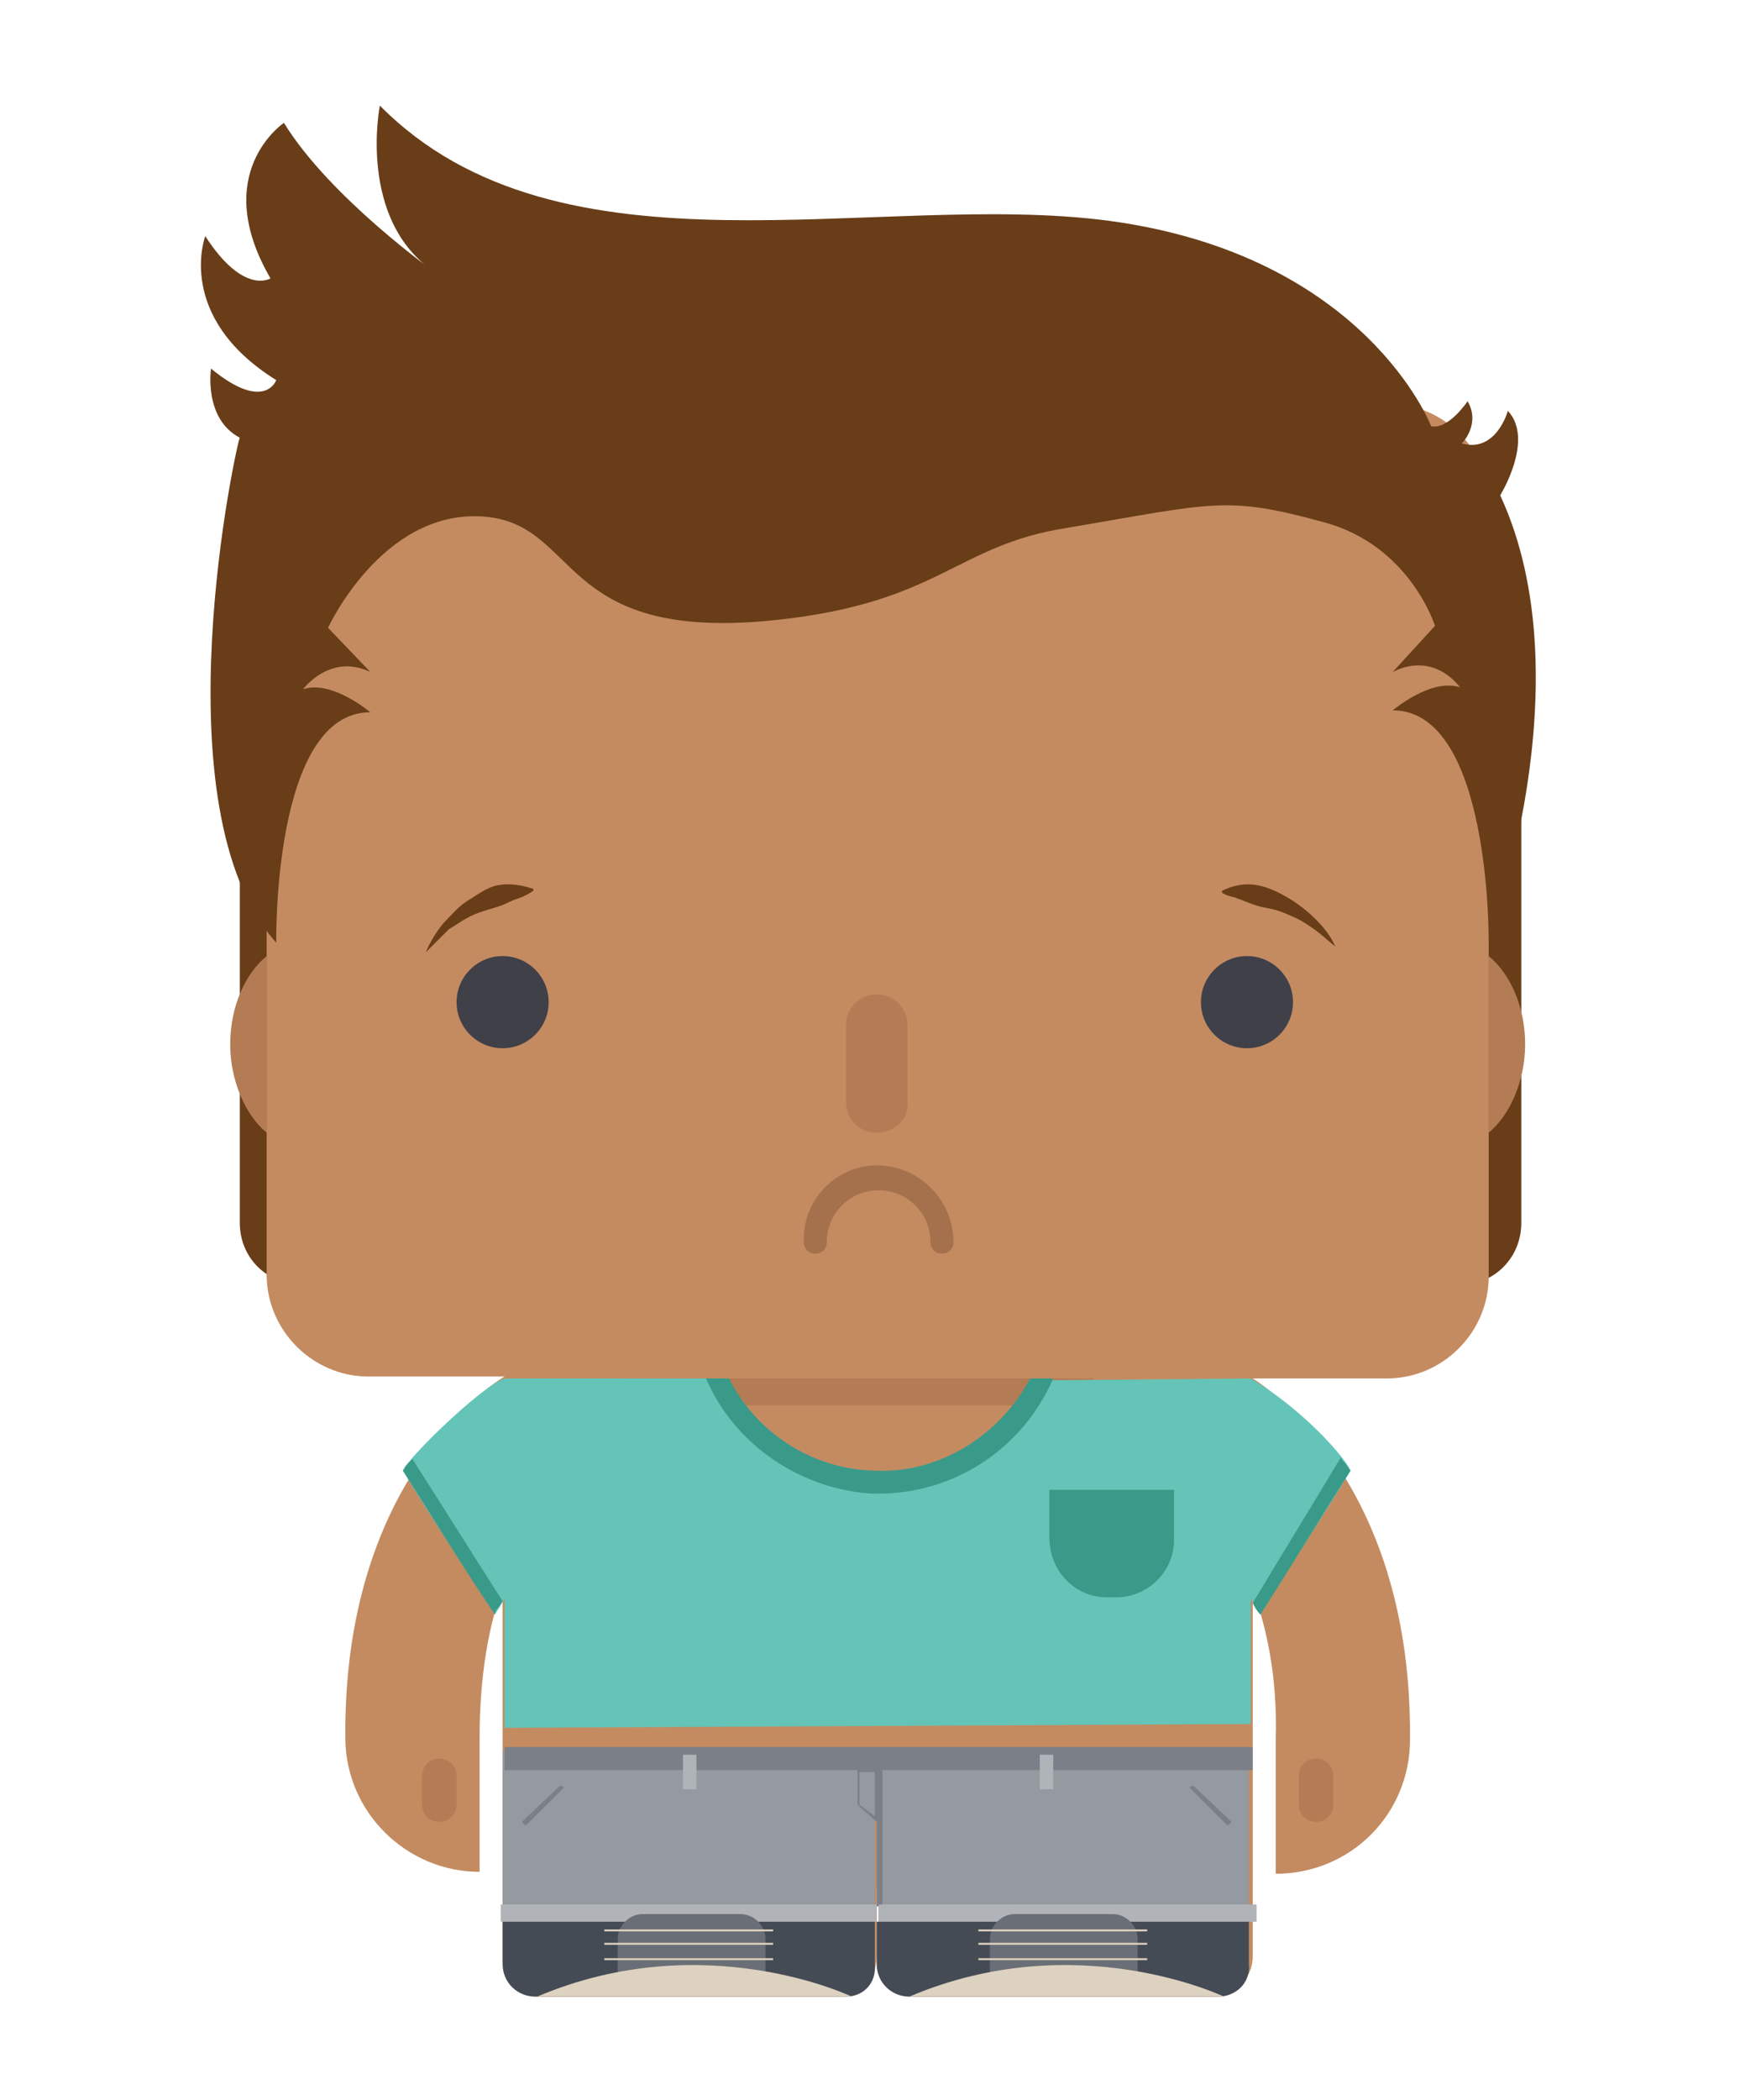 <?xml version="1.0" encoding="utf-8"?>
<!-- Generator: Adobe Illustrator 21.0.0, SVG Export Plug-In . SVG Version: 6.00 Build 0)  -->
<svg version="1.2" baseProfile="tiny" id="Capa_1" xmlns="http://www.w3.org/2000/svg" xmlns:xlink="http://www.w3.org/1999/xlink"
	 x="0px" y="0px" viewBox="0 0 90.7 109.4" xml:space="preserve">
<path fill="#683D18" d="M76.2,66.9H15.7c-1.8,0-3.2-1.4-3.2-3.2V40.2h66.8v23.5C79.3,65.5,77.9,66.9,76.2,66.9z"/>
<path fill="#C48B61" d="M72.2,21h-53c-2.9,0-5.3,2.4-5.3,5.3v40.1c0,2.9,2.4,5.3,5.3,5.3h7.1c-1,0.6-8.4,5.6-8.3,18.8l0,0
	c0,3.9,3.2,7,7,7v-7h0c0-3.3,0.5-5.9,1.2-7.8V98h0v3.9c0,1.1,0.9,2.1,2.1,2.1h15.3c1.1,0,2.1-0.9,2.1-2.1v-3.6h0.1v3.6
	c0,1.1,0.9,2.1,2.1,2.1h15.3c1.1,0,2.1-0.9,2.1-2.1V98h0V82.8c0.7,1.9,1.3,4.5,1.2,7.8h0v7c3.9,0,7-3.1,7-7l0,0
	c0.1-13.1-7.1-18.1-8.2-18.8h7c2.9,0,5.3-2.4,5.3-5.3V26.3C77.6,23.3,75.2,21,72.2,21z"/>
<path fill="#E3B98C" d="M66.5,90.6"/>
<g>
	<circle fill="#404049" cx="26.2" cy="52.2" r="2.4"/>
	<circle fill="#404049" cx="65" cy="52.2" r="2.4"/>
</g>
<path fill="#A5714C" d="M45.7,60.7c2.2,0,4,1.8,4,4c0,0.4-0.3,0.6-0.6,0.6c-0.4,0-0.6-0.3-0.6-0.6c0-1.5-1.2-2.7-2.7-2.7
	c-1.5,0-2.7,1.2-2.7,2.7c0,0.4-0.3,0.6-0.6,0.6c-0.4,0-0.6-0.3-0.6-0.6C41.8,62.5,43.6,60.7,45.7,60.7z"/>
<g>
	<path fill="#B37C55" d="M13.9,59c-1.1-0.9-1.9-2.7-1.9-4.6c0-2,0.8-3.7,1.9-4.6L13.9,59z"/>
	<path fill="#B37C55" d="M77.6,59c1.1-0.9,1.9-2.7,1.9-4.6c0-2-0.8-3.7-1.9-4.6L77.6,59z"/>
	<path fill="#B37C55" d="M57,71.8c0,0.8-0.6,1.4-1.2,1.4H33.6c-0.7,0-1.2-0.6-1.2-1.4H57z"/>
	<path fill="#B37C55" d="M45.7,59L45.7,59c-0.9,0-1.6-0.7-1.6-1.6v-4c0-0.9,0.7-1.6,1.6-1.6l0,0c0.9,0,1.6,0.7,1.6,1.6v4
		C47.4,58.3,46.6,59,45.7,59z"/>
	<path fill="#B37C55" d="M22.9,94.9L22.9,94.9c-0.5,0-0.9-0.4-0.9-0.9v-1.5c0-0.5,0.4-0.9,0.9-0.9h0c0.5,0,0.9,0.4,0.9,0.9v1.5
		C23.8,94.5,23.4,94.9,22.9,94.9z"/>
	<path fill="#B37C55" d="M68.6,94.9L68.6,94.9c0.5,0,0.9-0.4,0.9-0.9v-1.5c0-0.5-0.4-0.9-0.9-0.9l0,0c-0.5,0-0.9,0.4-0.9,0.9v1.5
		C67.7,94.5,68.1,94.9,68.6,94.9z"/>
</g>
<path fill="#683D18" d="M14.4,49.1c0,0-0.2-12,4.9-12c0,0-2-1.7-3.5-1.2c0,0,1.4-1.9,3.5-0.9l-2.2-2.3c0,0,2.8-6.1,8-5.8
	c5.2,0.3,3.8,6.6,15.3,5.4c8.6-0.9,9.4-3.9,15.2-4.8c7.7-1.3,8.3-1.7,13.4-0.3c4.5,1.2,5.8,5.4,5.8,5.4l-2.2,2.4
	c2.2-1.1,3.5,0.8,3.5,0.8c-1.5-0.5-3.5,1.2-3.5,1.2c5.1,0,5,12,5,12s5.1-13.5,0.6-23.2c0,0,1.8-2.9,0.4-4.4c0,0-0.6,2.2-2.4,1.7
	c0,0,1-1,0.3-2.2c0,0-1,1.5-1.9,1.3c0,0-3.4-8.9-16.8-10.7c-12.1-1.6-28.6,3.5-38-6c0,0-1.2,6,2.9,8.7c0,0-5.5-3.9-7.9-7.8
	c0,0-3.9,2.6-0.7,8.1c0,0-1.4,0.9-3.4-2.2c0,0-1.6,4.2,3.7,7.5c0,0-0.6,1.7-3.4-0.6c0,0-0.4,2.6,1.5,3.6
	C12.4,22.8,8.1,42.1,14.4,49.1z"/>
<g>
	<path fill="#683D18" d="M22.2,49.6c0.2-0.5,0.5-1,0.9-1.5c0.4-0.4,0.8-0.9,1.3-1.2c0.5-0.3,1-0.7,1.6-0.8c0.6-0.1,1.2,0,1.8,0.2
		l0,0.1c-0.3,0.2-0.5,0.3-0.8,0.4c-0.3,0.1-0.5,0.2-0.7,0.3c-0.5,0.2-1,0.3-1.5,0.5c-0.5,0.2-0.9,0.5-1.4,0.8
		C23,48.8,22.6,49.2,22.2,49.6L22.2,49.6z"/>
	<path fill="#683D18" d="M69.6,49.3c-0.2-0.5-0.6-1-1-1.4c-0.4-0.4-0.9-0.8-1.4-1.1c-0.5-0.3-1.1-0.6-1.7-0.7
		c-0.6-0.1-1.2,0-1.8,0.3l0,0.1c0.3,0.2,0.6,0.2,0.8,0.3c0.3,0.1,0.5,0.2,0.8,0.3c0.5,0.2,1,0.2,1.5,0.4c0.5,0.2,1,0.4,1.4,0.7
		C68.7,48.5,69.1,48.9,69.6,49.3L69.6,49.3z"/>
</g>
<g>
	<g>
		<path fill="#64C4B7" d="M21,76.6c0.3-0.7,4.1-4.4,5.3-4.8l3.7,5.5l0.1,0c-1.4,2.3-2.9,4.5-4.3,6.8C24.2,81.6,22.5,79.1,21,76.6z"
			/>
	</g>
	<g>
		<path fill="#64C4B7" d="M70.4,76.6c-0.3-0.7-2.5-3.2-5.2-4.8l-3.7,5.5l-0.1,0c1.4,2.3,2.9,4.5,4.3,6.8
			C67.2,81.6,68.9,79.1,70.4,76.6z"/>
	</g>
	<path fill="#64C4B7" d="M65.2,71.8l0,18L26.3,90l0-18.2l11.1,0c1.4,3.2,4.5,5.3,7.9,5.5c3.7,0.1,7.1-2,8.6-5.4L65.2,71.8z"/>
	<path fill="#3A9A89" d="M53.7,71.8c-1.6,3-4.8,5-8.2,4.8c-3.2-0.1-6.1-2-7.5-4.8l-1.2,0c1.5,3.5,5,5.8,8.7,6c0.1,0,0.2,0,0.3,0
		c3.9,0,7.5-2.3,9.1-6L53.7,71.8z"/>
	<path fill="#3A9A89" d="M21,76.6c0.1-0.1,0.1-0.2,0.2-0.3c0.1-0.1,0.2-0.2,0.3-0.3c1.6,2.5,3.1,4.9,4.7,7.4
		c-0.1,0.1-0.1,0.2-0.2,0.3c-0.1,0.1-0.2,0.2-0.2,0.4C24.1,81.6,22.6,79.1,21,76.6z"/>
	<path fill="#3A9A89" d="M70.4,76.6c-0.1-0.1-0.2-0.3-0.3-0.4c-0.1-0.1-0.2-0.2-0.2-0.3c-1.5,2.5-3.1,5.1-4.6,7.6
		c0.1,0.2,0.2,0.4,0.4,0.6C67.3,81.6,68.8,79.1,70.4,76.6z"/>
	<path fill="#3A9A89" d="M54.7,77.6l6.5,0l0,2.6c0,1.7-1.4,3-3,3l-0.5,0c-1.7,0-3-1.4-3-3.1L54.7,77.6z"/>
</g>
<g>
	<g>
		<rect x="26.2" y="91.2" fill="#9599A0" width="19.4" height="8.1"/>
	</g>
	<g>
		<rect x="45.7" y="91.2" fill="#9599A0" width="19.4" height="8.1"/>
	</g>
	<g>
		<polygon fill="#7B8088" points="64,95.1 64.2,94.9 62.2,93 62,93.1 		"/>
		<polygon fill="#7B8088" points="27.4,95.1 27.2,94.9 29.2,93 29.4,93.1 		"/>
		<path fill="#7B8088" d="M65.3,91h-39v1.2h18.4l0,1.8l1,0.9v4.4h0.3v-7.1h19.3V91z M45.6,94.6L44.8,94l0-1.7h0.8V94.6z"/>
	</g>
	<g>
		<rect x="26.1" y="99.2" fill="#B0B3B8" width="19.6" height="0.9"/>
		<rect x="45.8" y="99.2" fill="#B0B3B8" width="19.7" height="0.9"/>
		<rect x="35.6" y="91.4" fill="#B0B3B8" width="0.7" height="1.8"/>
		<rect x="54.2" y="91.4" fill="#B0B3B8" width="0.7" height="1.8"/>
	</g>
	<circle fill="#7B8088" cx="45.2" cy="91.6" r="0.4"/>
</g>
<g>
	<path fill="#454B55" d="M63.5,104H47.4c-0.9,0-1.7-0.7-1.7-1.7v-2.2h19.4v2.2C65.2,103.3,64.4,104,63.5,104z"/>
	<path fill="#6A6F77" d="M59.3,102.8h-7.7V101c0-0.7,0.6-1.3,1.3-1.3H58c0.7,0,1.3,0.6,1.3,1.3V102.8z"/>
	<path fill="#DDD2BF" d="M47.4,104h16.4C63.8,104,56.1,100.3,47.4,104z"/>
	<g>
		<rect x="51" y="102" fill="#DDD2BF" width="8.8" height="0.1"/>
		<rect x="51" y="101.2" fill="#DDD2BF" width="8.8" height="0.1"/>
		<rect x="51" y="100.5" fill="#DDD2BF" width="8.8" height="0.1"/>
	</g>
</g>
<g>
	<path fill="#454B55" d="M44.1,104H27.9c-0.9,0-1.7-0.7-1.7-1.7v-2.2h19.4v2.2C45.7,103.3,45,104,44.1,104z"/>
	<path fill="#6A6F77" d="M39.9,102.8h-7.7V101c0-0.7,0.6-1.3,1.3-1.3h5.1c0.7,0,1.3,0.6,1.3,1.3V102.8z"/>
	<path fill="#DDD2BF" d="M28,104h16.4C44.4,104,36.7,100.3,28,104z"/>
	<g>
		<rect x="31.5" y="102" fill="#DDD2BF" width="8.8" height="0.1"/>
		<rect x="31.5" y="101.2" fill="#DDD2BF" width="8.8" height="0.1"/>
		<rect x="31.5" y="100.5" fill="#DDD2BF" width="8.8" height="0.1"/>
	</g>
</g>
</svg>
